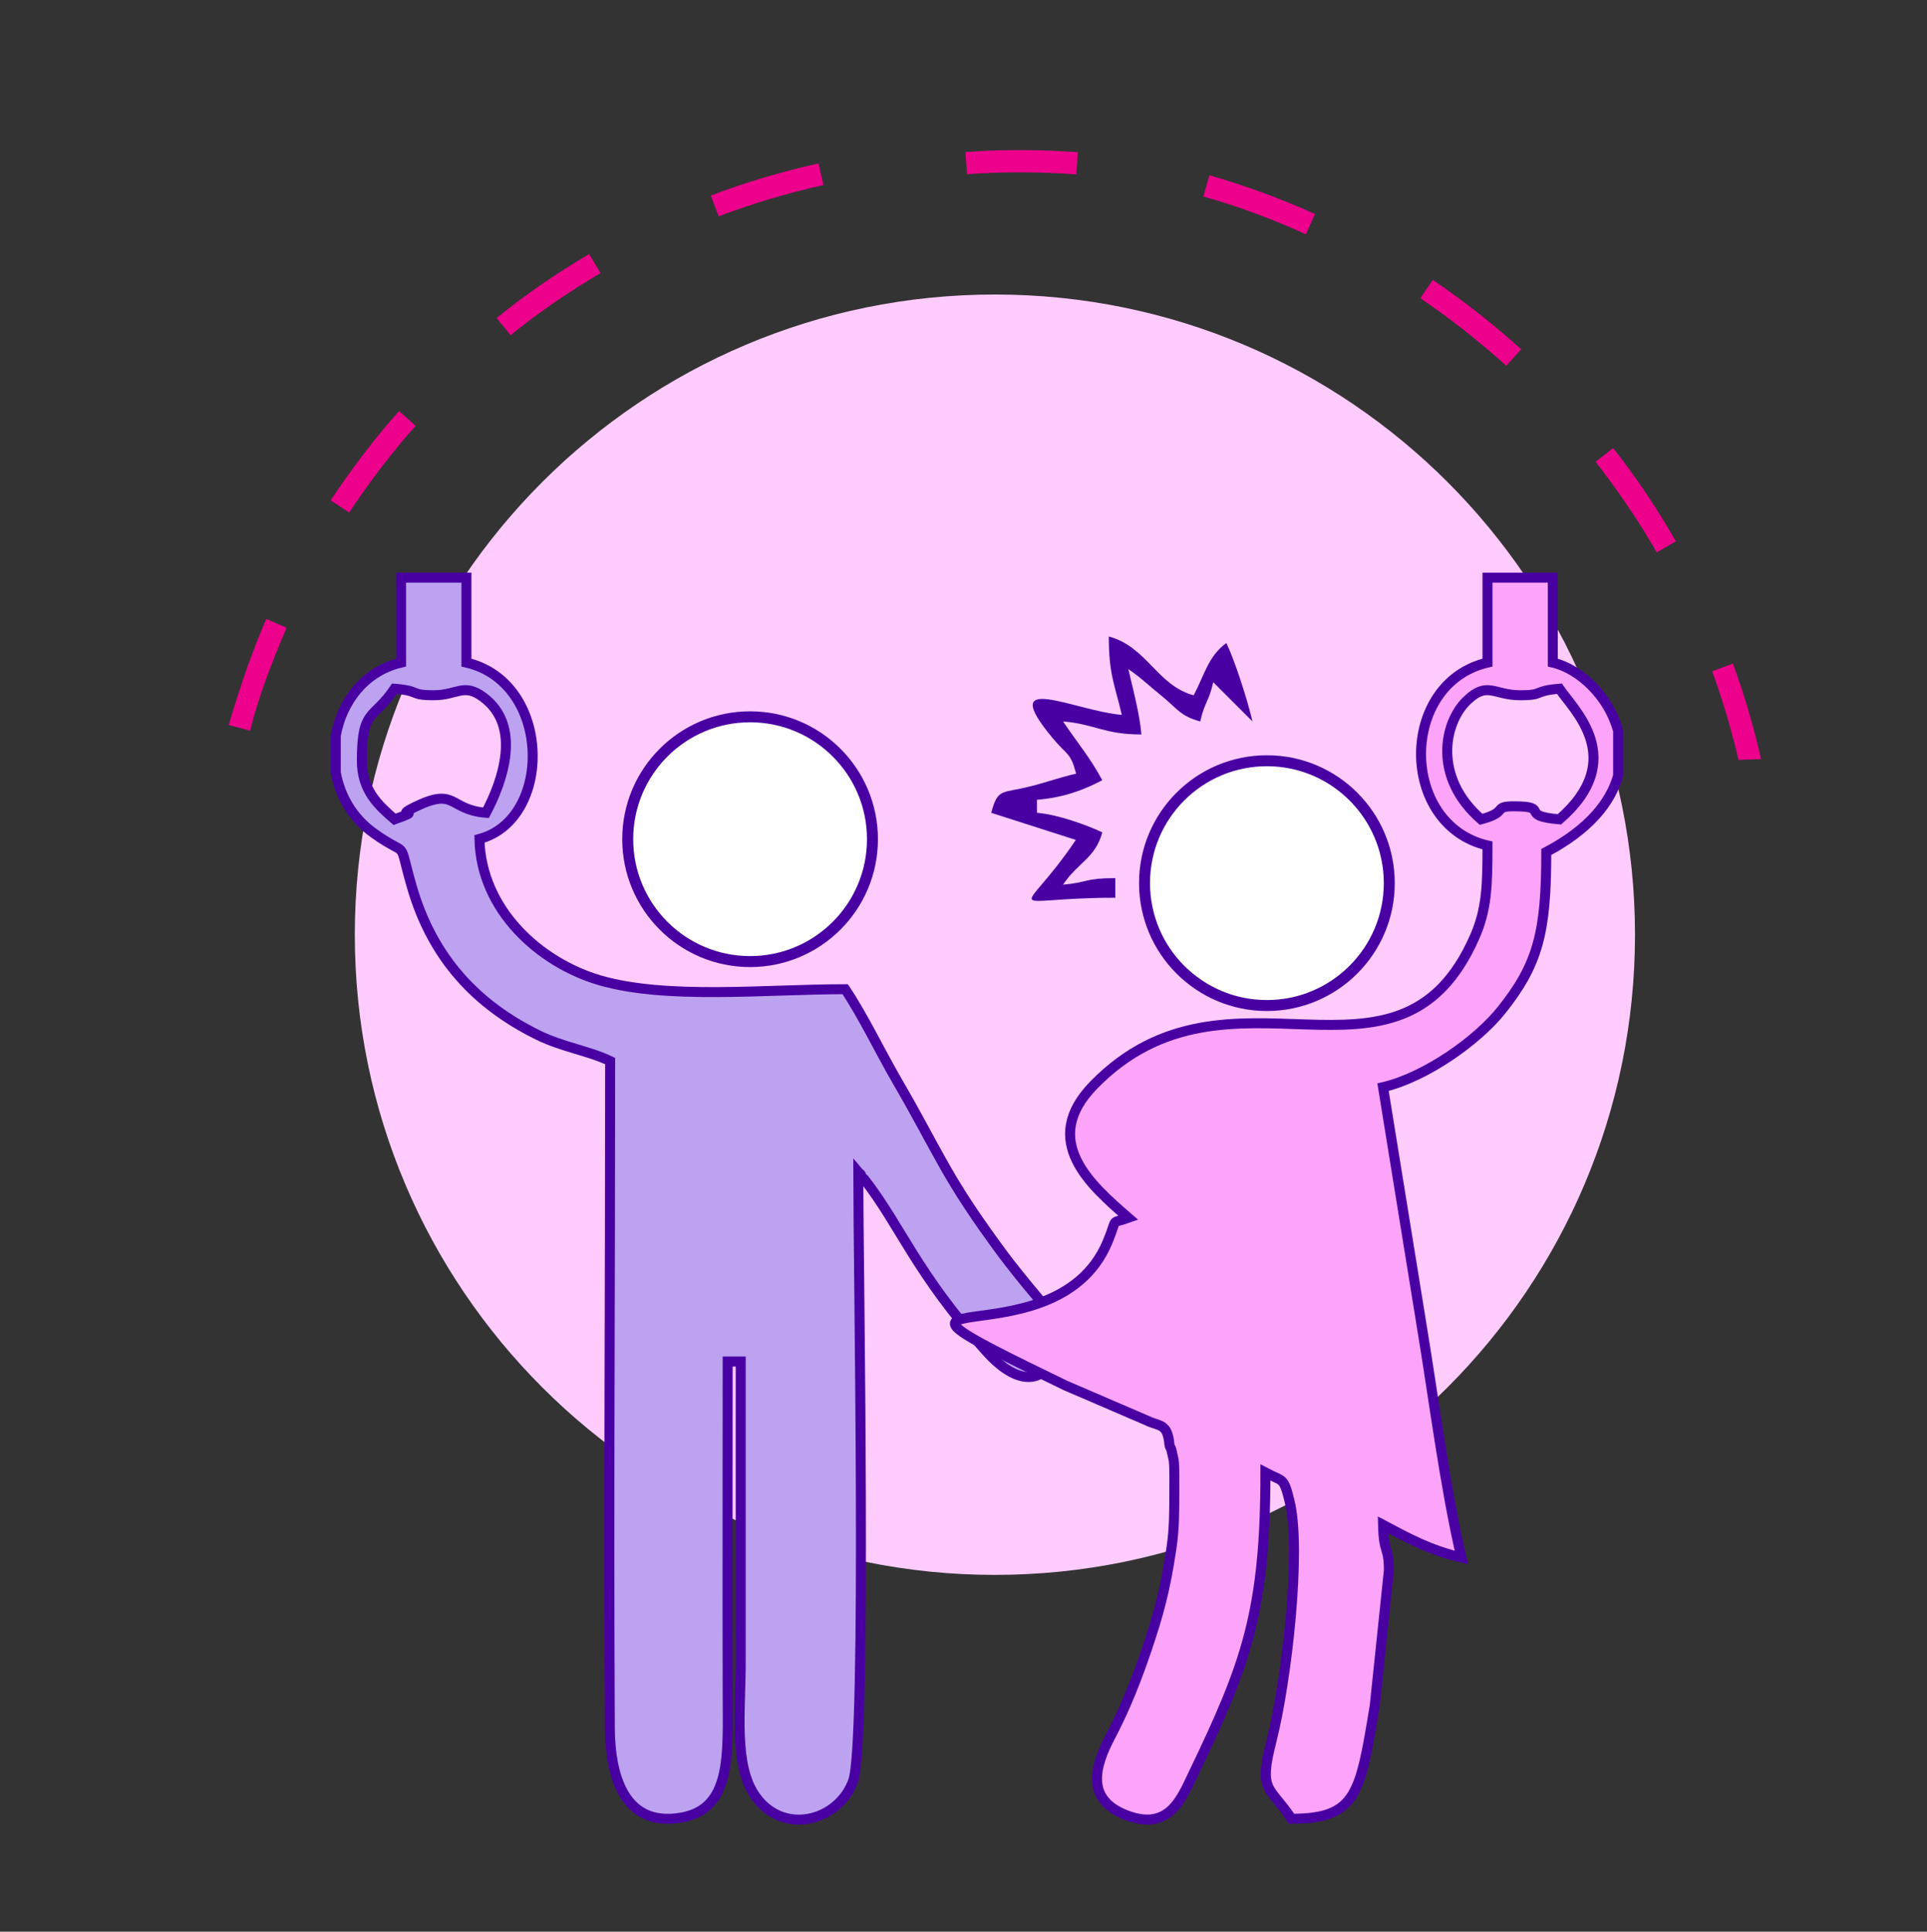 <?xml version="1.0" encoding="utf-8"?>
<!-- Generator: Adobe Illustrator 16.0.0, SVG Export Plug-In . SVG Version: 6.00 Build 0)  -->
<!DOCTYPE svg PUBLIC "-//W3C//DTD SVG 1.1//EN" "http://www.w3.org/Graphics/SVG/1.1/DTD/svg11.dtd">
<svg version="1.1" id="Layer_1" xmlns="http://www.w3.org/2000/svg" xmlns:xlink="http://www.w3.org/1999/xlink" x="0px" y="0px"
	 width="41.667px" height="41.76px" viewBox="0 0 41.667 41.76" enable-background="new 0 0 41.667 41.76" xml:space="preserve">
<rect x="0" y="0" width="41.667" height="41.76" fill="#333333" stroke="none"/>
<g>
	<path fill-rule="evenodd" clip-rule="evenodd" fill="#FFCCFD" d="M21.512,6.367c7.645,0,13.841,6.196,13.841,13.84
		c0,7.644-6.196,13.84-13.841,13.84c-7.644,0-13.84-6.196-13.84-13.84C7.672,12.563,13.868,6.367,21.512,6.367L21.512,6.367z"/>
	
		<path fill-rule="evenodd" clip-rule="evenodd" fill="#BDA2F1" stroke="#4900A3" stroke-width="0.216" stroke-miterlimit="22.926" d="
		M22.463,28.082c0.822,0.984,0.103,2.522-1.139,1.129c-1.538-1.724-1.834-2.683-2.637-3.72c-0.012-0.016-0.056-0.032-0.065-0.076
		c-0.009-0.045-0.043-0.051-0.064-0.076c0,1.924,0.187,12.344-0.111,13.163c-0.315,0.866-1.492,1.185-2.102,0.346
		c-0.487-0.67-0.329-1.827-0.329-2.918c0-2.165,0-4.33,0-6.496h-0.282c0,2.4-0.006,4.801,0,7.202
		c0.003,1.324,0.086,2.48-1.021,2.661c-1.234,0.202-1.522-0.936-1.527-1.948c-0.026-4.798,0.007-9.61,0.007-14.411
		c-0.461-0.221-1.026-0.3-1.558-0.561c-1.323-0.649-2.282-1.657-2.729-3.203c-0.322-1.113-0.032-0.597-0.819-1.158
		C7.618,17.684,7.351,17.205,7.26,16.7v-0.795c0.132-0.74,0.626-1.397,1.412-1.581v-1.836h1.413v1.836
		c1.85,0.431,1.872,3.388,0.282,3.813c0.033,1.537,1.305,2.674,2.595,3.053c1.449,0.426,3.603,0.195,5.313,0.195
		c0.401,0.601,0.754,1.349,1.123,1.983c0.945,1.628,1.031,2.051,2.304,3.769C21.846,27.33,22.161,27.728,22.463,28.082
		L22.463,28.082z M7.824,16.442c0-1.137,0.254-0.878,0.707-1.553c0.58,0.048,0.315,0.141,0.847,0.141
		c0.516,0,0.646-0.275,1.074,0.044c0.831,0.619,0.427,1.796,0.056,2.497c-0.816-0.067-0.636-0.564-1.537-0.125
		c-0.509,0.248,0.245,0.019-0.439,0.267C8.186,17.413,7.824,17.092,7.824,16.442L7.824,16.442z"/>
	
		<path fill-rule="evenodd" clip-rule="evenodd" fill="#FCA4F9" stroke="#4900A3" stroke-width="0.216" stroke-miterlimit="22.926" d="
		M23.943,26.861c0.242-0.575,0.042-0.384,0.455-0.533c-0.808-0.702-1.926-1.663-0.75-2.869c2.93-3.004,6.576,0.573,8.237-3.201
		c0.263-0.595,0.279-1.108,0.279-1.98c-1.916-0.446-1.916-3.508,0-3.954v-1.836h1.412v1.836c0.584,0.136,1.212,0.73,1.412,1.476
		v0.968c-0.159,0.573-0.622,1.159-1.553,1.651c0,1.737-0.177,2.426-0.964,3.414c-0.528,0.663-1.642,1.454-2.566,1.67l0.827,5.104
		c0.275,1.656,0.504,3.502,0.867,5.064c-0.683-0.159-1.145-0.415-1.694-0.706c0.014,0.642,0.128,0.454,0.126,0.988l-0.306,2.927
		c-0.315,1.896-0.392,2.439-1.798,2.439c-0.484-0.725-0.718-0.567-0.431-1.694c0.322-1.265,0.652-4.113,0.386-5.181
		c-0.131-0.523-0.135-0.406-0.52-0.61c0,2.994-0.41,4.13-1.552,6.499c-0.257,0.533-0.523,1.269-1.46,0.907
		c-0.878-0.34-0.685-1.047-0.334-1.711c0.326-0.619,0.571-1.255,0.788-1.897c0.249-0.739,0.391-1.254,0.525-2.157
		c0.064-0.428,0.061-0.773,0.063-1.22c0-0.178,0.008-0.533-0.015-0.696l-0.052-0.23c-0.006-0.025-0.034-0.048-0.039-0.103
		c-0.042-0.467-0.22-0.385-0.477-0.512l-1.778-0.765C17.712,27.374,22.789,29.598,23.943,26.861L23.943,26.861z M33.719,17.713
		c-0.908-0.076-0.165-0.282-0.988-0.282c-0.459,0-0.106,0.123-0.706,0.282c-1.044-0.907-0.806-2.09-0.303-2.571
		c0.442-0.423,0.58-0.112,1.149-0.112c0.532,0,0.268-0.093,0.848-0.141C34.018,15.335,35.216,16.412,33.719,17.713L33.719,17.713z"
		/>
	<path fill-rule="evenodd" clip-rule="evenodd" fill="#4900A3" d="M24.257,15.454c-1.033-0.086-2.727-0.977-1.496,0.503
		c0.322,0.388,0.382,0.297,0.508,0.768c-0.386,0.09-0.604,0.177-0.994,0.276c-0.62,0.157-0.697,0.031-0.842,0.571l1.829,0.586
		c-1.186,1.761-1.632,1.25,0.854,1.25v-0.424c-0.675,0-0.586,0.096-1.13,0.141c0.325-0.486,0.697-0.569,0.848-1.13
		c-0.331-0.159-0.965-0.386-1.412-0.424V17.29c0.577-0.048,1.005-0.208,1.412-0.423c-0.252-0.476-0.557-0.835-0.848-1.271
		c0.685,0.057,0.886,0.282,1.694,0.282c-0.037-0.448-0.187-1-0.282-1.412c0.268,0.179,0.443,0.357,0.705,0.566
		c0.346,0.276,0.409,0.447,0.849,0.564c0.102-0.438,0.18-0.409,0.282-0.847l0.848,0.847c-0.11-0.471-0.376-1.301-0.565-1.695
		c-0.392,0.287-0.469,0.682-0.706,1.13c-0.791-0.211-1.012-1.051-1.836-1.271C23.975,14.586,24.107,14.81,24.257,15.454
		L24.257,15.454z"/>
	
		<path fill-rule="evenodd" clip-rule="evenodd" fill="#FFFFFF" stroke="#4900A3" stroke-width="0.237" stroke-miterlimit="22.926" d="
		M16.219,15.496c1.461,0,2.646,1.185,2.646,2.646s-1.185,2.646-2.646,2.646c-1.462,0-2.646-1.185-2.646-2.646
		S14.757,15.496,16.219,15.496L16.219,15.496z"/>
	
		<path fill-rule="evenodd" clip-rule="evenodd" fill="#FFFFFF" stroke="#4900A3" stroke-width="0.237" stroke-miterlimit="22.926" d="
		M27.394,16.446c1.461,0,2.646,1.185,2.646,2.646c0,1.461-1.185,2.646-2.646,2.646c-1.462,0-2.646-1.185-2.646-2.646
		C24.747,17.631,25.932,16.446,27.394,16.446L27.394,16.446z"/>
	<path fill="#EC008C" d="M17.698,3.533c-0.786,0.175-1.577,0.407-2.33,0.696l0.172,0.448c0.736-0.279,1.495-0.505,2.265-0.676
		L17.698,3.533L17.698,3.533z M38.079,16.411l-0.489,0.016c-0.15-0.648-0.342-1.292-0.569-1.915l0.45-0.167
		C37.717,15.017,37.921,15.711,38.079,16.411L38.079,16.411z M12.739,5.492c-0.681,0.4-1.39,0.882-2,1.383l0.302,0.373
		c0.59-0.486,1.285-0.956,1.944-1.343L12.739,5.492L12.739,5.492z M8.628,8.887c-0.542,0.607-1.029,1.254-1.479,1.93L7.55,11.08
		c0.435-0.655,0.914-1.289,1.438-1.875L8.628,8.887L8.628,8.887z M5.757,13.38c-0.334,0.778-0.571,1.484-0.812,2.294l0.464,0.124
		c0.17-0.717,0.496-1.546,0.788-2.226L5.757,13.38L5.757,13.38z M36.238,11.702c-0.396-0.689-0.863-1.395-1.359-2.016l-0.377,0.297
		c0.486,0.629,0.925,1.269,1.321,1.959L36.238,11.702L36.238,11.702z M32.893,7.551c-0.61-0.549-1.234-1.039-1.913-1.501
		l-0.268,0.398c0.659,0.449,1.266,0.926,1.858,1.459L32.893,7.551L32.893,7.551z M28.433,4.627c-0.74-0.335-1.502-0.612-2.283-0.839
		L26.02,4.25c0.735,0.2,1.522,0.5,2.217,0.815L28.433,4.627L28.433,4.627z"/>
	<path fill="#EC008C" d="M23.307,3.291c-0.804-0.059-1.628-0.064-2.432-0.004l0.035,0.479c0.786-0.056,1.578-0.053,2.363,0.004
		L23.307,3.291L23.307,3.291z"/>
</g>
</svg>
